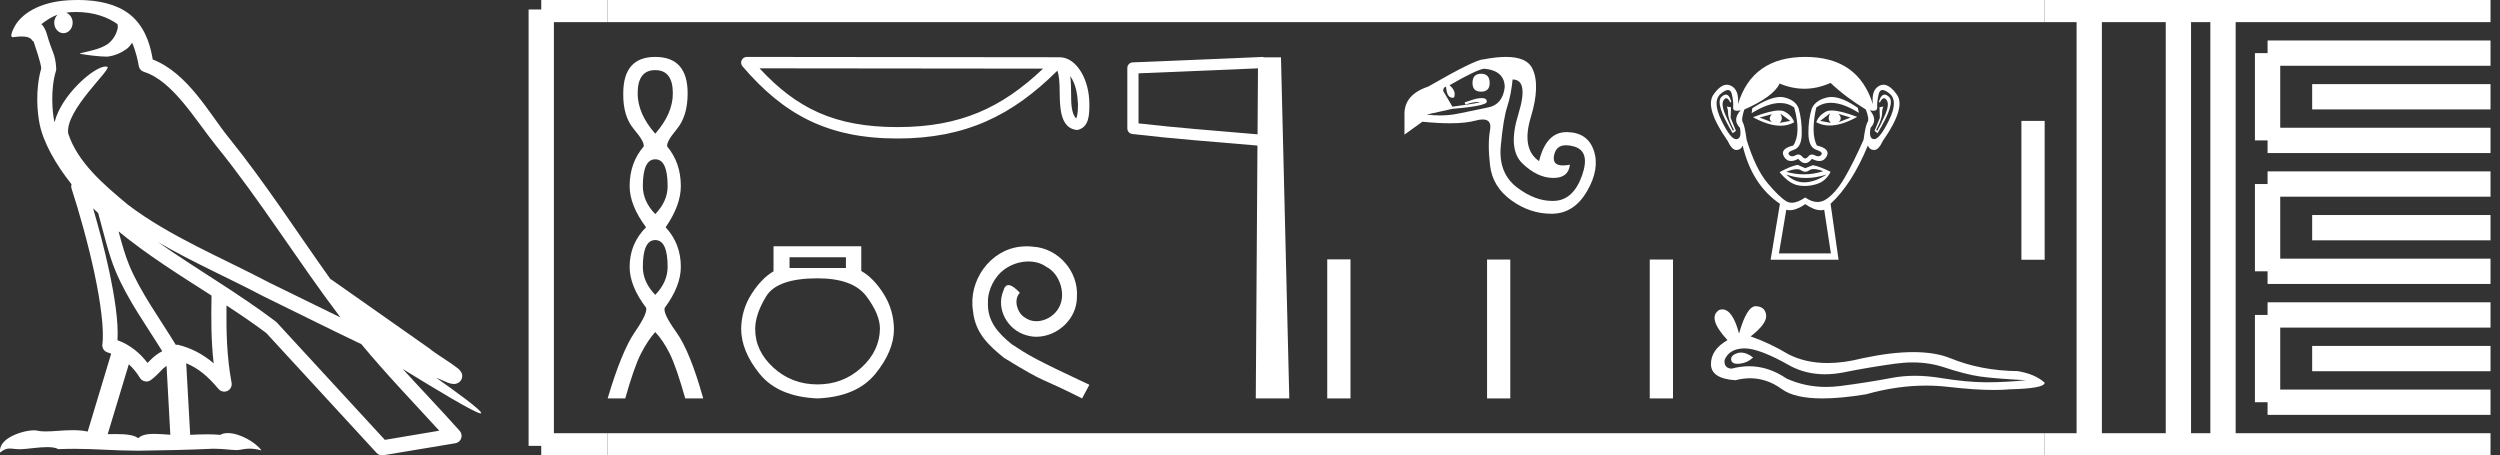 <?xml version="1.0" encoding="UTF-8" standalone="no"?>
<svg
   width="98.827"
   height="18.0"
   version="1.1"
   id="svg68"
   sodipodi:docname="khekenetjeruremetjheref.svg"
   inkscape:version="1.1.1 (3bf5ae0d25, 2021-09-20)"
   xmlns:inkscape="http://www.inkscape.org/namespaces/inkscape"
   xmlns:sodipodi="http://sodipodi.sourceforge.net/DTD/sodipodi-0.dtd"
   xmlns="http://www.w3.org/2000/svg"
   xmlns:svg="http://www.w3.org/2000/svg">
  <rect width="100%" height="100%" fill="#333333" stroke="none"/>
  <defs
     id="defs72" />
  <sodipodi:namedview
     id="namedview70"
     pagecolor="#ffffff"
     bordercolor="#666666"
     borderopacity="1.0"
     inkscape:pageshadow="2"
     inkscape:pageopacity="0.0"
     inkscape:pagecheckerboard="0"
     showgrid="false"
     inkscape:zoom="13.913259"
     inkscape:cx="49.413296"
     inkscape:cy="9.0201725"
     inkscape:window-width="1920"
     inkscape:window-height="1001"
     inkscape:window-x="-9"
     inkscape:window-y="-9"
     inkscape:window-maximized="1"
     inkscape:current-layer="svg68" />
  <path
     d="M 3.009 0.474 C 3.703 0.474 4.257 0.675 4.644 0.953 C 4.65 1.006 4.664 1.06 4.653 1.112 C 4.603 1.361 4.458 1.59 4.257 1.743 C 3.941 1.95 3.56 2.01 3.2 2.099 C 3.11 2.109 3.181 2.13 3.231 2.139 C 3.461 2.178 3.938 2.238 4.202 2.238 C 4.221 2.238 4.238 2.237 4.254 2.237 C 4.532 2.205 4.795 2.089 5.02 1.926 C 5.099 1.859 5.167 1.776 5.225 1.69 C 5.372 2.036 5.452 2.403 5.485 2.607 C 5.503 2.717 5.581 2.806 5.687 2.84 C 6.826 3.189 7.725 4.749 8.566 5.789 C 10.296 7.926 11.766 10.315 13.459 12.549 C 12.522 12.093 11.588 11.633 10.65 11.175 C 8.729 10.164 6.728 9.359 5.045 8.085 C 5.042 8.083 5.039 8.079 5.037 8.077 C 4.067 7.269 3.074 6.417 2.698 5.284 C 2.55 4.364 4.455 2.707 4.24 2.638 C 4.222 2.632 4.2 2.629 4.176 2.629 C 3.718 2.629 2.423 3.756 2.157 4.83 C 2.154 4.816 2.146 4.799 2.143 4.785 C 2.07 4.429 1.989 3.529 2.211 2.806 C 2.221 2.772 2.224 2.737 2.222 2.702 C 2.206 2.411 2.162 2.238 2.098 2.068 C 2.035 1.899 1.959 1.724 1.838 1.303 C 1.807 1.195 1.696 0.975 1.63 0.958 C 1.816 0.82 2.005 0.677 2.275 0.583 L 2.275 0.583 C 2.196 0.659 2.143 0.769 2.143 0.897 C 2.143 1.126 2.307 1.312 2.508 1.312 C 2.709 1.312 2.872 1.126 2.872 0.897 L 2.872 0.894 C 2.871 0.71 2.763 0.558 2.617 0.504 C 2.67 0.497 2.713 0.485 2.771 0.482 C 2.852 0.476 2.932 0.474 3.009 0.474 ZM 3.68 8.237 C 3.745 8.302 3.815 8.361 3.882 8.424 C 4.096 9.204 4.294 10.065 4.574 10.729 C 5.057 11.874 5.79 12.87 6.413 13.883 C 6.261 13.965 6.129 14.058 6.029 14.152 C 5.948 14.229 5.894 14.281 5.83 14.346 C 5.521 13.939 5.124 13.623 4.644 13.449 C 4.689 12.726 4.536 11.737 4.305 10.662 C 4.126 9.831 3.904 9.003 3.68 8.237 ZM 4.686 9.145 C 5.835 10.09 7.114 10.883 8.362 11.685 C 8.344 12.595 8.344 13.463 8.446 14.36 C 8.033 14.014 7.587 13.763 7.019 13.625 C 7.015 13.624 7.012 13.624 7.009 13.624 C 6.989 13.624 6.972 13.636 6.952 13.636 C 6.303 12.573 5.569 11.577 5.115 10.502 C 4.959 10.133 4.822 9.652 4.686 9.145 ZM 5.093 14.399 C 5.256 14.552 5.405 14.728 5.533 14.94 C 5.576 15.01 5.649 15.058 5.729 15.075 C 5.749 15.079 5.77 15.081 5.79 15.081 C 5.85 15.081 5.909 15.063 5.959 15.027 C 6.175 14.871 6.307 14.703 6.436 14.581 C 6.483 14.536 6.533 14.5 6.584 14.464 L 6.733 17.186 C 6.52 17.172 6.298 17.151 6.096 17.151 C 5.832 17.151 5.601 17.187 5.463 17.323 C 5.294 17.189 4.966 17.159 4.572 17.159 C 4.471 17.159 4.366 17.161 4.257 17.163 L 5.093 14.399 ZM 6.251 9.574 L 6.251 9.574 C 7.605 10.361 9.035 10.988 10.386 11.699 C 10.388 11.7 10.39 11.701 10.392 11.702 C 11.687 12.333 12.978 12.983 14.286 13.606 C 15.27 14.795 16.338 15.901 17.364 17.026 C 16.648 17.146 15.931 17.268 15.214 17.388 C 13.792 15.842 12.369 14.299 10.947 12.753 C 10.936 12.74 10.924 12.728 10.91 12.717 C 9.411 11.58 7.758 10.635 6.251 9.574 ZM 3.076 0.0 C 2.941 0.0 2.803 0.005 2.665 0.013 C 1.58 0.084 0.792 0.539 0.523 1.157 C 0.482 1.25 0.377 1.471 0.516 1.471 C 0.53 1.471 0.547 1.468 0.568 1.463 C 0.683 1.448 0.778 1.442 0.857 1.442 C 1.275 1.442 1.237 1.615 1.327 1.637 C 1.417 1.919 1.617 2.483 1.63 2.705 C 1.386 3.566 1.477 4.468 1.566 4.903 C 1.715 5.635 2.196 6.487 2.827 7.283 C 2.813 7.338 2.809 7.394 2.827 7.449 C 3.129 8.371 3.479 9.618 3.73 10.785 C 3.981 11.953 4.123 13.062 4.047 13.608 C 4.025 13.759 4.121 13.9 4.268 13.936 C 4.313 13.947 4.352 13.967 4.395 13.981 L 3.467 17.06 C 3.273 17.018 3.072 17.005 2.874 17.005 C 2.493 17.005 2.118 17.055 1.81 17.055 C 1.685 17.055 1.57 17.047 1.47 17.023 C 1.438 17.015 1.395 17.011 1.345 17.011 C 0.909 17.011 -0.083 17.317 0.004 17.89 C 0.155 17.762 0.262 17.731 0.38 17.731 C 0.49 17.731 0.61 17.758 0.785 17.758 C 0.794 17.758 0.802 17.758 0.812 17.758 C 1.066 17.754 1.509 17.675 1.865 17.675 C 2.045 17.675 2.203 17.695 2.303 17.755 C 2.539 17.746 2.752 17.742 2.952 17.742 C 3.801 17.742 4.399 17.812 5.452 17.817 C 6.24 17.81 7.649 17.778 8.426 17.738 C 8.876 17.741 9.123 17.792 9.348 17.792 C 9.362 17.792 9.375 17.792 9.388 17.791 C 9.522 17.788 9.653 17.735 9.868 17.735 C 9.991 17.735 10.141 17.752 10.336 17.805 C 10.086 17.464 9.459 17.12 9.006 17.12 C 8.891 17.12 8.788 17.142 8.704 17.191 C 8.543 17.175 8.372 17.169 8.196 17.169 C 7.977 17.169 7.748 17.178 7.518 17.189 L 7.361 14.36 L 7.361 14.36 C 7.848 14.562 8.218 14.876 8.642 15.38 C 8.7 15.447 8.782 15.482 8.865 15.482 C 8.908 15.482 8.952 15.473 8.993 15.453 C 9.112 15.396 9.179 15.264 9.155 15.134 C 8.963 14.095 8.942 13.115 8.953 12.075 L 8.953 12.075 C 9.493 12.428 10.025 12.787 10.529 13.168 C 11.982 14.748 13.436 16.327 14.889 17.906 C 14.945 17.967 15.023 18 15.104 18 C 15.12 18 15.136 17.999 15.152 17.996 C 16.102 17.837 17.052 17.681 18.001 17.522 C 18.107 17.505 18.195 17.431 18.231 17.329 C 18.267 17.227 18.244 17.112 18.172 17.032 C 17.43 16.201 16.663 15.401 15.921 14.587 L 15.921 14.587 C 17.19 15.368 18.796 16.342 19 16.342 C 19.023 16.342 19.028 16.329 19.013 16.303 C 18.919 16.139 18.113 15.547 17.238 14.929 L 17.238 14.929 C 17.377 14.987 17.514 15.049 17.653 15.106 C 17.658 15.109 17.665 15.114 17.67 15.117 C 17.773 15.151 17.83 15.175 17.939 15.178 C 17.942 15.179 17.946 15.179 17.949 15.179 C 17.974 15.179 18.003 15.175 18.048 15.162 C 18.1 15.146 18.188 15.103 18.236 15.01 C 18.285 14.918 18.275 14.823 18.259 14.772 C 18.242 14.721 18.221 14.695 18.205 14.674 C 18.144 14.589 18.102 14.565 18.043 14.52 C 17.983 14.474 17.915 14.423 17.838 14.371 C 17.685 14.266 17.502 14.148 17.345 14.043 C 17.188 13.938 17.045 13.836 17.017 13.81 C 17.008 13.801 16.998 13.793 16.989 13.785 C 15.691 12.872 14.394 11.961 13.097 11.049 C 13.089 11.043 13.078 11.048 13.069 11.043 C 11.736 9.174 10.481 7.218 9.023 5.416 C 8.279 4.496 7.425 2.888 6.038 2.352 C 5.971 1.956 5.82 1.225 5.283 0.703 C 4.827 0.26 4.168 0.056 3.427 0.011 C 3.312 0.003 3.195 0.0 3.076 0.0 Z"
     style="fill:#ffffff;stroke:none"
     id="path2" />
  <path
     d="M 25.902 2.772 Q 26.598 2.772 26.598 3.689 Q 26.598 4.495 25.902 5.285 Q 25.207 4.495 25.207 3.689 Q 25.207 2.772 25.902 2.772 ZM 25.902 6.297 Q 26.392 6.297 26.392 7.356 Q 26.392 7.957 25.902 8.463 Q 25.412 7.957 25.412 7.356 Q 25.412 6.297 25.902 6.297 ZM 25.902 9.49 Q 26.392 9.49 26.392 10.549 Q 26.392 11.15 25.902 11.656 Q 25.412 11.15 25.412 10.549 Q 25.412 9.49 25.902 9.49 ZM 25.902 2.25 Q 24.638 2.25 24.638 3.689 Q 24.622 4.59 25.056 5.103 Q 25.491 5.617 25.444 5.791 Q 24.89 6.439 24.89 7.356 Q 24.89 8.115 25.539 8.984 Q 24.89 9.632 24.89 10.549 Q 24.89 11.308 25.539 12.162 Q 25.618 12.367 25.096 13.126 Q 24.574 13.885 24.021 15.75 L 24.717 15.75 Q 25.064 14.517 25.333 13.987 Q 25.602 13.458 25.902 13.126 Q 26.218 13.458 26.479 13.987 Q 26.74 14.517 27.088 15.75 L 27.799 15.75 Q 27.277 13.885 26.732 13.126 Q 26.187 12.367 26.282 12.162 Q 26.914 11.308 26.914 10.549 Q 26.914 9.632 26.313 8.984 Q 26.914 8.115 26.914 7.356 Q 26.914 6.439 26.376 5.791 Q 26.329 5.617 26.756 5.103 Q 27.183 4.59 27.183 3.689 Q 27.183 2.25 25.902 2.25 Z"
     style="fill:#ffffff;stroke:none"
     id="path4" />
  <path
     d="M 42.308 3.009 C 42.538 3.336 42.594 3.74 42.614 4.128 C 42.605 4.312 42.619 4.511 42.543 4.683 C 42.327 4.469 42.346 3.974 42.342 3.697 C 42.342 3.424 42.332 3.2 42.308 3.009 ZM 30.025 2.701 L 41.234 2.713 C 39.597 4.266 37.955 5.024 35.48 5.024 C 32.995 5.024 31.492 4.284 30.025 2.701 ZM 29.522 2.25 C 29.434 2.25 29.354 2.301 29.318 2.381 C 29.281 2.461 29.294 2.555 29.351 2.622 C 30.98 4.523 32.708 5.475 35.48 5.475 C 38.179 5.475 40.022 4.56 41.799 2.793 C 41.861 2.962 41.891 3.229 41.891 3.697 C 41.902 4.217 41.898 5.08 42.581 5.14 C 43.062 5.041 43.061 4.528 43.064 4.128 C 43.064 3.637 42.944 3.192 42.743 2.853 C 42.543 2.515 42.246 2.263 41.886 2.263 L 29.523 2.25 C 29.522 2.25 29.522 2.25 29.522 2.25 Z"
     style="fill:#ffffff;stroke:none"
     id="path6" />
  <path
     d="M 33.44 10.171 L 33.44 10.593 L 31.211 10.593 L 31.211 10.171 ZM 32.319 11.002 Q 33.717 11.002 34.251 11.714 Q 34.785 12.427 34.785 12.994 Q 34.772 13.877 34.047 14.537 Q 33.321 15.196 32.319 15.196 Q 31.304 15.196 30.578 14.537 Q 29.853 13.877 29.853 13.007 Q 29.853 12.427 30.288 11.714 Q 30.723 11.002 32.319 11.002 ZM 30.578 9.736 L 30.578 10.725 Q 30.104 11.002 29.708 11.622 Q 29.312 12.242 29.299 12.994 Q 29.299 13.877 30.031 14.781 Q 30.763 15.684 32.319 15.75 Q 33.862 15.684 34.601 14.781 Q 35.339 13.877 35.339 13.007 Q 35.326 12.242 34.93 11.616 Q 34.535 10.989 34.047 10.712 L 34.047 9.736 Z"
     style="fill:#ffffff;stroke:none"
     id="path8" />
  <path
     d="M 40.589 9.736 C 40.505 9.736 40.422 9.744 40.338 9.751 C 39.131 9.881 38.273 11.103 38.463 12.288 C 38.546 13.168 39.093 13.662 39.693 14.148 C 41.477 15.241 40.976 14.839 42.776 15.75 L 43.064 15.211 C 40.923 14.209 40.665 14.049 39.997 13.609 C 39.45 13.168 39.017 12.682 39.055 11.946 C 39.04 11.437 39.344 10.913 39.685 10.663 C 39.959 10.458 40.308 10.336 40.65 10.336 C 40.908 10.336 41.151 10.397 41.363 10.549 C 41.902 10.814 42.199 11.695 41.804 12.25 C 41.622 12.515 41.295 12.698 40.969 12.698 C 40.809 12.698 40.65 12.652 40.513 12.553 C 40.24 12.401 40.035 11.87 40.316 11.574 C 40.186 11.437 40.004 11.27 39.868 11.27 C 39.776 11.27 39.708 11.338 39.662 11.498 C 39.359 12.227 39.845 13.054 40.574 13.252 C 40.703 13.29 40.832 13.313 40.961 13.313 C 41.796 13.313 42.571 12.614 42.571 11.748 C 42.647 10.739 41.842 9.812 40.832 9.751 C 40.756 9.744 40.672 9.736 40.589 9.736 Z"
     style="fill:#ffffff;stroke:none"
     id="path10" />
  <path
     d="M 49.729 2.702 L 49.712 5.31 L 49.71 5.31 C 48.021 5.165 46.561 5.055 45.007 4.878 L 45.007 2.899 L 49.729 2.702 ZM 49.943 2.25 L 49.722 2.26 L 44.777 2.466 C 44.659 2.47 44.565 2.567 44.564 2.686 L 44.564 5.076 C 44.564 5.189 44.648 5.284 44.76 5.297 C 46.401 5.49 47.915 5.6 49.672 5.751 L 49.708 5.754 L 49.642 15.75 L 50.967 15.75 L 50.638 2.267 L 49.945 2.267 L 49.943 2.25 Z"
     style="fill:#ffffff;stroke:none"
     id="path12" />
  <path
     d="M 58.549 2.915 Q 58.209 2.915 58.209 3.283 Q 58.209 3.623 58.549 3.623 Q 58.888 3.623 58.888 3.283 Q 58.888 2.915 58.549 2.915 ZM 58.69 2.717 Q 59.483 2.802 59.483 3.453 Q 59.398 4.133 58.832 4.246 Q 58.266 4.359 57.671 4.486 Q 57.315 4.563 56.927 4.563 Q 56.669 4.563 56.397 4.529 L 57.416 4.302 Q 58.775 4.189 58.775 4.019 Q 58.775 3.878 58.577 3.878 Q 58.407 3.878 58.195 3.949 Q 57.983 4.019 57.898 4.048 L 57.926 4.133 Q 58.228 4.032 58.418 4.032 Q 58.442 4.032 58.464 4.033 Q 58.662 4.048 57.416 4.217 L 57.049 3.595 Q 57.049 3.453 57.162 3.425 Q 57.19 3.793 57.346 3.849 Q 57.39 3.866 57.422 3.866 Q 57.501 3.866 57.501 3.765 Q 57.53 3.566 57.303 3.368 Q 58.435 2.717 58.69 2.717 ZM 59.794 3.142 Q 60.445 3.142 60.021 4.515 Q 59.596 5.887 60.176 6.454 Q 60.757 7.02 61.379 7.034 Q 61.395 7.034 61.411 7.034 Q 62.003 7.034 62.059 6.51 L 62.059 6.51 Q 61.902 6.54 61.784 6.54 Q 61.347 6.54 61.436 6.128 Q 61.52 5.741 61.906 5.741 Q 62.041 5.741 62.214 5.788 Q 62.879 5.972 62.54 6.935 Q 62.2 7.897 61.464 7.94 Q 61.413 7.943 61.361 7.943 Q 60.676 7.943 59.978 7.416 Q 59.228 6.85 59.327 5.774 Q 59.426 4.699 59.582 4.217 Q 59.738 3.736 59.794 3.142 ZM 59.532 2.25 Q 59.148 2.25 58.634 2.349 Q 58.322 2.349 56.454 3.425 Q 55.52 3.736 55.52 4.5 L 55.52 5.321 L 56.228 4.812 Q 56.843 4.873 57.319 4.873 Q 57.938 4.873 58.322 4.769 Q 58.492 4.723 58.613 4.723 Q 58.977 4.723 58.903 5.137 Q 58.803 5.689 58.903 6.538 Q 59.002 7.388 59.752 7.925 Q 60.483 8.449 61.321 8.449 Q 61.343 8.449 61.365 8.449 Q 62.228 8.435 62.738 7.557 Q 63.247 6.68 63.007 5.958 Q 62.766 5.236 61.945 5.222 Q 61.935 5.222 61.926 5.222 Q 61.121 5.222 60.841 6.369 Q 60.134 5.887 60.516 4.628 Q 60.898 3.368 60.573 2.703 Q 60.351 2.25 59.532 2.25 Z"
     style="fill:#ffffff;stroke:none"
     id="path14" />
  <path
     d="M 52.467 10.253 L 52.467 15.75 L 53.386 15.75 L 53.386 10.253 ZM 58.785 10.26 L 58.785 15.75 L 59.703 15.75 L 59.703 10.26 ZM 65.216 10.26 L 65.216 15.75 L 66.135 15.75 L 66.135 10.26 Z"
     style="fill:#ffffff;stroke:none"
     id="path16" />
  <path
     d="M 70.046 4.515 Q 69.875 4.686 70.046 4.831 L 69.559 4.646 L 70.046 4.515 ZM 72.68 4.501 L 73.154 4.646 L 72.68 4.831 Q 72.851 4.686 72.68 4.501 ZM 70.376 4.488 L 70.771 4.778 L 70.349 4.857 Q 70.507 4.712 70.376 4.488 ZM 72.35 4.475 L 72.35 4.475 Q 72.219 4.712 72.377 4.857 L 71.955 4.778 L 72.35 4.475 ZM 72.405 4.367 Q 72.268 4.367 72.186 4.409 Q 71.903 4.554 71.797 4.831 Q 72.034 4.962 72.327 4.962 Q 72.799 4.962 73.417 4.62 Q 72.743 4.367 72.405 4.367 ZM 70.326 4.368 Q 69.986 4.368 69.296 4.633 Q 69.913 4.97 70.384 4.97 Q 70.686 4.97 70.928 4.831 Q 70.823 4.554 70.54 4.409 Q 70.46 4.368 70.326 4.368 ZM 68.226 3.74 Q 68.148 3.74 68.052 3.83 Q 67.782 4.08 68.493 5.265 L 68.624 5.173 L 68.414 4.659 L 68.427 4.238 L 68.256 4.212 L 68.256 4.212 Q 68.308 4.278 68.315 4.501 Q 68.322 4.725 68.545 5.133 L 68.506 5.173 Q 68.414 5.002 68.216 4.561 Q 68.019 4.12 68.144 3.948 Q 68.192 3.883 68.24 3.883 Q 68.319 3.883 68.401 4.054 L 68.44 4.027 Q 68.364 3.74 68.226 3.74 ZM 74.499 3.74 Q 74.357 3.74 74.273 4.027 L 74.312 4.054 Q 74.394 3.883 74.475 3.883 Q 74.525 3.883 74.576 3.948 Q 74.707 4.12 74.51 4.561 Q 74.312 5.002 74.207 5.173 L 74.167 5.133 Q 74.391 4.725 74.398 4.501 Q 74.404 4.278 74.457 4.212 L 74.457 4.212 L 74.299 4.238 L 74.312 4.659 L 74.102 5.173 L 74.22 5.265 Q 74.944 4.08 74.674 3.83 Q 74.578 3.74 74.499 3.74 ZM 68.309 3.558 Q 68.422 3.558 68.46 3.718 Q 68.532 4.027 68.512 4.232 Q 68.498 4.379 68.658 4.379 Q 68.721 4.379 68.809 4.357 L 68.809 4.357 Q 68.466 4.738 68.782 5.054 Q 68.861 5.489 68.638 5.502 Q 68.634 5.502 68.63 5.502 Q 68.407 5.502 68.045 4.752 Q 67.676 3.988 68.032 3.698 Q 68.204 3.558 68.309 3.558 ZM 74.416 3.558 Q 74.522 3.558 74.694 3.698 Q 75.05 3.988 74.674 4.752 Q 74.305 5.502 74.089 5.502 Q 74.086 5.502 74.082 5.502 Q 73.865 5.489 73.944 5.054 Q 74.246 4.738 73.917 4.357 L 73.917 4.357 Q 74.002 4.379 74.062 4.379 Q 74.216 4.379 74.207 4.232 Q 74.194 4.027 74.266 3.718 Q 74.304 3.558 74.416 3.558 ZM 72.401 3.834 Q 72.319 3.834 72.245 3.85 Q 71.784 3.948 71.626 4.278 Q 71.481 4.725 71.488 5.272 Q 71.495 5.818 71.791 5.917 Q 72.087 6.016 71.995 6.121 Q 71.944 6.179 71.873 6.179 Q 71.816 6.179 71.745 6.141 Q 71.684 6.108 71.631 6.108 Q 71.544 6.108 71.475 6.193 Q 71.419 6.262 71.361 6.262 Q 71.304 6.262 71.244 6.193 Q 71.171 6.108 71.086 6.108 Q 71.032 6.108 70.975 6.141 Q 70.907 6.179 70.849 6.179 Q 70.779 6.179 70.724 6.121 Q 70.626 6.016 70.922 5.917 Q 71.218 5.818 71.225 5.278 Q 71.231 4.738 71.1 4.278 Q 70.968 3.948 70.527 3.85 Q 70.457 3.834 70.378 3.834 Q 69.957 3.834 69.27 4.278 L 69.243 4.475 Q 69.891 4.072 70.368 4.072 Q 70.686 4.072 70.928 4.251 Q 71.205 5.278 70.889 5.752 Q 70.349 5.884 70.52 6.187 Q 70.621 6.365 70.8 6.365 Q 70.924 6.365 71.086 6.279 Q 71.225 6.45 71.36 6.45 Q 71.495 6.45 71.626 6.279 Q 71.794 6.365 71.921 6.365 Q 72.105 6.365 72.206 6.187 Q 72.377 5.884 71.824 5.752 Q 71.574 5.278 71.797 4.251 Q 72.049 4.064 72.375 4.064 Q 72.85 4.064 73.483 4.462 L 73.443 4.264 Q 72.825 3.834 72.401 3.834 ZM 71.704 6.684 Q 71.851 6.684 72.074 6.766 Q 71.698 6.892 71.31 6.892 Q 70.966 6.892 70.613 6.792 Q 70.867 6.689 71.028 6.689 Q 71.133 6.689 71.198 6.733 Q 71.281 6.789 71.361 6.789 Q 71.442 6.789 71.521 6.733 Q 71.59 6.684 71.704 6.684 ZM 70.613 6.898 Q 70.988 7.036 71.386 7.036 Q 71.784 7.036 72.206 6.898 L 72.206 6.898 Q 71.771 7.187 71.363 7.207 Q 71.34 7.208 71.317 7.208 Q 70.935 7.208 70.613 6.898 ZM 71.06 6.516 Q 70.744 6.582 70.349 6.806 Q 70.705 7.24 71.047 7.319 Q 71.189 7.352 71.339 7.352 Q 71.553 7.352 71.784 7.286 Q 72.179 7.174 72.364 6.792 Q 71.942 6.582 71.666 6.529 L 71.363 6.648 L 71.06 6.516 ZM 72.364 3.277 Q 72.943 3.83 73.759 4.33 Q 73.904 4.712 73.825 4.831 Q 73.746 4.949 73.667 5.528 Q 73.259 6.45 72.91 7.043 Q 72.561 7.635 72.186 7.879 Q 72.023 7.985 71.845 7.985 Q 71.616 7.985 71.363 7.806 Q 71.06 8.014 70.834 8.014 Q 70.716 8.014 70.619 7.958 Q 70.336 7.793 69.869 7.233 Q 69.401 6.674 69.046 5.528 Q 68.967 4.949 68.894 4.837 Q 68.822 4.725 68.954 4.33 Q 70.112 3.817 70.349 3.303 Q 70.841 3.508 71.329 3.508 Q 71.848 3.508 72.364 3.277 ZM 71.363 8.07 Q 71.708 8.31 71.978 8.31 Q 72.048 8.31 72.113 8.293 L 72.377 10.018 L 70.323 10.018 L 70.613 8.293 Q 70.678 8.31 70.748 8.31 Q 71.018 8.31 71.363 8.07 ZM 71.363 2.25 Q 69.27 2.25 68.703 4.12 Q 68.756 3.553 68.427 3.389 Q 68.347 3.349 68.265 3.349 Q 68.01 3.349 67.736 3.738 Q 67.374 4.251 68.295 5.568 Q 68.463 5.93 68.638 5.93 Q 68.641 5.93 68.644 5.93 Q 68.822 5.923 68.888 5.752 Q 69.256 7.306 70.362 8.056 L 69.994 10.268 L 72.68 10.268 L 72.364 8.056 Q 73.206 7.28 73.838 5.752 Q 73.904 5.923 74.082 5.93 Q 74.085 5.93 74.088 5.93 Q 74.263 5.93 74.431 5.568 Q 75.352 4.251 74.984 3.738 Q 74.705 3.349 74.452 3.349 Q 74.371 3.349 74.293 3.389 Q 73.97 3.553 74.036 4.12 Q 73.456 2.25 71.363 2.25 Z"
     style="fill:#ffffff;stroke:none"
     id="path18" />
  <path
     d="M 79.908 4.779 L 79.908 10.268 L 80.827 10.268 L 80.827 4.779 Z"
     style="fill:#ffffff;stroke:none"
     id="path20" />
  <path
     d="M 68.827 13.937 Q 68.752 13.937 68.681 13.96 Q 68.403 14.05 68.436 14.23 Q 68.463 14.382 68.684 14.382 Q 68.724 14.382 68.771 14.377 Q 69.073 14.344 69.302 14.132 Q 69.047 13.937 68.827 13.937 ZM 68.969 13.772 Q 69.559 13.772 70.79 14.475 Q 71.407 14.795 72.143 14.795 Q 72.499 14.795 72.882 14.72 Q 73.846 14.524 74.909 14.377 Q 75.27 14.327 75.608 14.327 Q 76.266 14.327 76.838 14.516 Q 77.704 14.802 78.276 14.884 Q 78.849 14.965 80.091 15.031 Q 79.29 15.112 78.522 15.112 Q 77.753 15.112 76.707 14.941 Q 76.184 14.855 75.7 14.855 Q 75.216 14.855 74.77 14.941 Q 73.879 15.112 72.743 15.26 Q 72.459 15.296 72.185 15.296 Q 71.362 15.296 70.626 14.965 Q 69.912 14.478 69.143 14.478 Q 68.803 14.478 68.452 14.573 Q 68.141 14.557 68.174 14.23 Q 68.354 13.788 68.942 13.772 Q 68.956 13.772 68.969 13.772 ZM 69.406 12.104 Q 69.052 12.104 68.746 13.184 Q 68.49 12.231 68.086 12.231 Q 68.025 12.231 67.962 12.252 Q 67.471 12.562 68.289 13.445 Q 67.635 13.821 67.635 14.393 Q 67.635 14.965 68.599 15.031 Q 68.897 14.953 69.182 14.953 Q 69.848 14.953 70.438 15.382 Q 70.943 15.75 72.04 15.75 Q 72.771 15.75 73.765 15.587 Q 74.985 15.243 76.137 15.243 Q 76.574 15.243 77.001 15.292 Q 78.069 15.416 78.82 15.416 Q 79.161 15.416 79.437 15.39 Q 80.827 15.358 80.827 15.129 Q 80.451 14.786 79.764 14.671 Q 78.309 14.655 77.108 14.164 Q 76.507 13.919 75.634 13.919 Q 74.762 13.919 73.618 14.164 Q 72.88 14.351 72.244 14.351 Q 71.372 14.351 70.692 14.001 Q 69.989 13.576 69.204 13.298 Q 69.858 12.791 69.817 12.456 Q 69.776 12.121 69.417 12.105 Q 69.411 12.104 69.406 12.104 Z"
     style="fill:#ffffff;stroke:none"
     id="path22" />
  <path
     d="M 21.396 0.375 L 21.396 17.625 "
     style="fill:none;stroke:#ffffff;stroke-width:1"
     id="path24" />
  <path
     d="M 21.396 0.375 L 24.021 0.375 "
     style="fill:none;stroke:#ffffff;stroke-width:1"
     id="path26" />
  <path
     d="M 21.396 17.625 L 24.021 17.625 "
     style="fill:none;stroke:#ffffff;stroke-width:1"
     id="path28" />
  <path
     d="M 24.021 0.375 L 80.827 0.375 "
     style="fill:none;stroke:#ffffff;stroke-width:1"
     id="path30" />
  <path
     d="M 24.021 17.625 L 80.827 17.625 "
     style="fill:none;stroke:#ffffff;stroke-width:1"
     id="path32" />
  <path
     d="M 80.827 0.375 L 98.452 0.375 "
     style="fill:none;stroke:#ffffff;stroke-width:1"
     id="path34" />
  <path
     d="M 80.827 17.625 L 98.452 17.625 "
     style="fill:none;stroke:#ffffff;stroke-width:1"
     id="path36" />
  <path
     d="M 82.589 0.375 L 82.589 17.625 "
     style="fill:none;stroke:#ffffff;stroke-width:1"
     id="path38" />
  <path
     d="M 86.114 0.375 L 86.114 17.625 "
     style="fill:none;stroke:#ffffff;stroke-width:1"
     id="path40" />
  <path
     d="M 87.877 0.375 L 87.877 17.625 "
     style="fill:none;stroke:#ffffff;stroke-width:1"
     id="path42" />
  <path
     d="M 89.639 2.1 L 98.452 2.1 "
     style="fill:none;stroke:#ffffff;stroke-width:1"
     id="path44" />
  <path
     d="M 89.639 5.55 L 98.452 5.55 "
     style="fill:none;stroke:#ffffff;stroke-width:1"
     id="path46" />
  <path
     d="M 89.639 2.1 L 89.639 5.55 "
     style="fill:none;stroke:#ffffff;stroke-width:1"
     id="path48" />
  <path
     d="M 91.402 3.825 L 98.452 3.825 "
     style="fill:none;stroke:#ffffff;stroke-width:1"
     id="path50" />
  <path
     d="M 89.639 7.275 L 98.452 7.275 "
     style="fill:none;stroke:#ffffff;stroke-width:1"
     id="path52" />
  <path
     d="M 89.639 10.725 L 98.452 10.725 "
     style="fill:none;stroke:#ffffff;stroke-width:1"
     id="path54" />
  <path
     d="M 89.639 7.275 L 89.639 10.725 "
     style="fill:none;stroke:#ffffff;stroke-width:1"
     id="path56" />
  <path
     d="M 91.402 9 L 98.452 9 "
     style="fill:none;stroke:#ffffff;stroke-width:1"
     id="path58" />
  <path
     d="M 89.639 12.45 L 98.452 12.45 "
     style="fill:none;stroke:#ffffff;stroke-width:1"
     id="path60" />
  <path
     d="M 89.639 15.9 L 98.452 15.9 "
     style="fill:none;stroke:#ffffff;stroke-width:1"
     id="path62" />
  <path
     d="M 89.639 12.45 L 89.639 15.9 "
     style="fill:none;stroke:#ffffff;stroke-width:1"
     id="path64" />
  <path
     d="M 91.402 14.175 L 98.452 14.175 "
     style="fill:none;stroke:#ffffff;stroke-width:1"
     id="path66" />
</svg>
